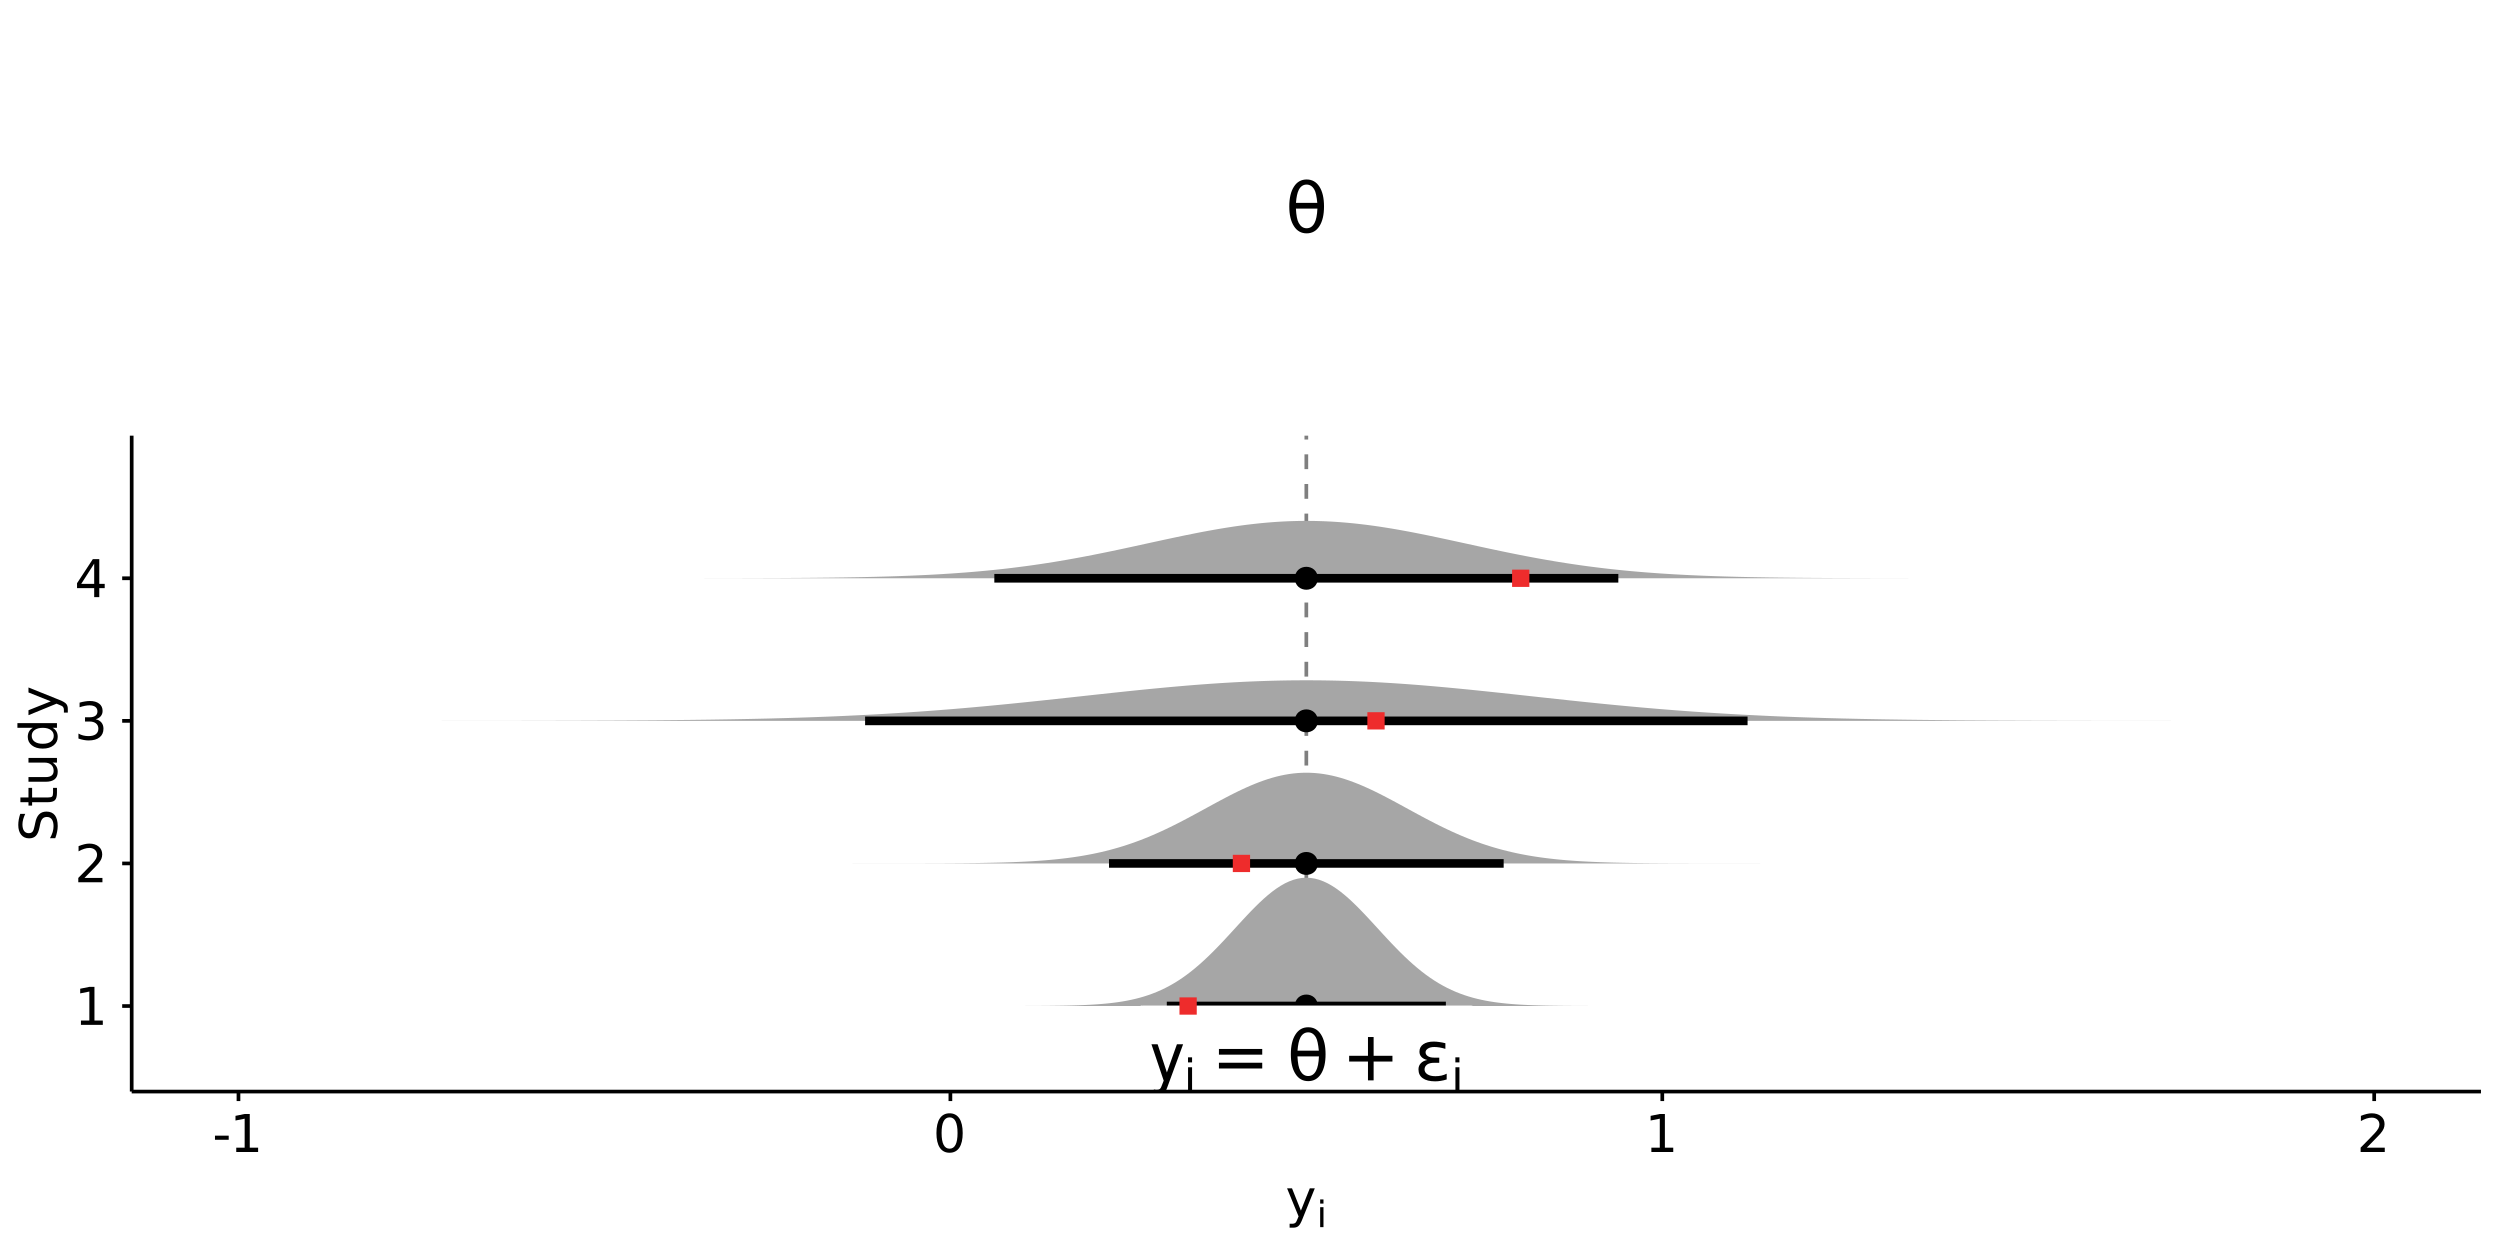 <?xml version="1.0" encoding="UTF-8"?>
<svg xmlns="http://www.w3.org/2000/svg" xmlns:xlink="http://www.w3.org/1999/xlink" width="720pt" height="360pt" viewBox="0 0 720 360" version="1.1">
<defs>
<g>
<symbol overflow="visible" id="glyph0-0">
<path style="stroke:none;" d="M 1 3.516 L 1 -14.047 L 10.953 -14.047 L 10.953 3.516 Z M 2.109 2.406 L 9.844 2.406 L 9.844 -12.922 L 2.109 -12.922 Z M 2.109 2.406 "/>
</symbol>
<symbol overflow="visible" id="glyph0-1">
<path style="stroke:none;" d="M 9.188 -6.906 L 3 -6.906 C 3.094 -4.969 3.363 -3.586 3.812 -2.766 C 4.375 -1.754 5.133 -1.25 6.094 -1.25 C 7.07 -1.25 7.828 -1.754 8.359 -2.766 C 8.836 -3.66 9.113 -5.039 9.188 -6.906 Z M 9.156 -8.562 C 8.977 -10.406 8.711 -11.648 8.359 -12.297 C 7.805 -13.316 7.051 -13.828 6.094 -13.828 C 5.102 -13.828 4.348 -13.32 3.828 -12.312 C 3.41 -11.5 3.141 -10.25 3.016 -8.562 Z M 6.094 -15.297 C 7.656 -15.297 8.879 -14.609 9.766 -13.234 C 10.648 -11.859 11.094 -9.957 11.094 -7.531 C 11.094 -5.113 10.648 -3.219 9.766 -1.844 C 8.879 -0.469 7.656 0.219 6.094 0.219 C 4.531 0.219 3.312 -0.469 2.438 -1.844 C 1.539 -3.219 1.094 -5.113 1.094 -7.531 C 1.094 -9.957 1.539 -11.859 2.438 -13.234 C 3.312 -14.609 4.531 -15.297 6.094 -15.297 Z M 6.094 -15.297 "/>
</symbol>
<symbol overflow="visible" id="glyph0-2">
<path style="stroke:none;" d="M 2.109 -9.047 L 14.578 -9.047 L 14.578 -7.406 L 2.109 -7.406 Z M 2.109 -5.078 L 14.578 -5.078 L 14.578 -3.422 L 2.109 -3.422 Z M 2.109 -5.078 "/>
</symbol>
<symbol overflow="visible" id="glyph0-3">
<path style="stroke:none;" d="M 9.156 -12.484 L 9.156 -7.078 L 14.578 -7.078 L 14.578 -5.422 L 9.156 -5.422 L 9.156 0 L 7.531 0 L 7.531 -5.422 L 2.109 -5.422 L 2.109 -7.078 L 7.531 -7.078 L 7.531 -12.484 Z M 9.156 -12.484 "/>
</symbol>
<symbol overflow="visible" id="glyph0-4">
<path style="stroke:none;" d="M 3.844 -5.875 C 3.113 -6.031 2.555 -6.316 2.172 -6.734 C 1.773 -7.148 1.578 -7.66 1.578 -8.266 C 1.578 -9.18 1.945 -9.895 2.688 -10.406 C 3.426 -10.914 4.43 -11.172 5.703 -11.172 C 6.191 -11.172 6.711 -11.129 7.266 -11.047 C 7.816 -10.973 8.41 -10.859 9.047 -10.703 L 9.047 -9.078 C 8.422 -9.266 7.848 -9.398 7.328 -9.484 C 6.797 -9.566 6.301 -9.609 5.844 -9.609 C 5.07 -9.609 4.461 -9.457 4.016 -9.156 C 3.566 -8.863 3.344 -8.508 3.344 -8.094 C 3.344 -7.633 3.562 -7.258 4 -6.969 C 4.438 -6.688 5.031 -6.547 5.781 -6.547 L 7.281 -6.547 L 7.281 -5.062 L 5.844 -5.062 C 4.957 -5.062 4.281 -4.898 3.812 -4.578 C 3.301 -4.211 3.047 -3.742 3.047 -3.172 C 3.047 -2.586 3.32 -2.113 3.875 -1.75 C 4.426 -1.383 5.191 -1.203 6.172 -1.203 C 6.773 -1.203 7.352 -1.258 7.906 -1.375 C 8.445 -1.5 8.953 -1.68 9.422 -1.922 L 9.422 -0.266 C 8.836 -0.078 8.27 0.055 7.719 0.141 C 7.164 0.234 6.633 0.281 6.125 0.281 C 4.57 0.281 3.379 -0.016 2.547 -0.609 C 1.711 -1.191 1.297 -2.047 1.297 -3.172 C 1.297 -3.867 1.52 -4.453 1.969 -4.922 C 2.414 -5.398 3.039 -5.719 3.844 -5.875 Z M 3.844 -5.875 "/>
</symbol>
<symbol overflow="visible" id="glyph1-0">
<path style="stroke:none;" d=""/>
</symbol>
<symbol overflow="visible" id="glyph1-1">
<path style="stroke:none;" d="M 7.734 -10.438 L 4.844 -2.312 L 2.172 -10.438 L 0.391 -10.438 L 3.922 0.047 L 3.281 1.688 C 3.016 2.438 2.656 2.703 1.953 2.703 C 1.672 2.703 1.438 2.672 1.078 2.594 L 1.078 4.078 C 1.422 4.266 1.75 4.344 2.188 4.344 C 2.734 4.344 3.312 4.156 3.75 3.844 C 4.266 3.469 4.562 3.031 4.875 2.188 L 9.516 -10.438 Z M 7.734 -10.438 "/>
</symbol>
<symbol overflow="visible" id="glyph2-0">
<path style="stroke:none;" d=""/>
</symbol>
<symbol overflow="visible" id="glyph2-1">
<path style="stroke:none;" d="M 2.094 -7.297 L 0.938 -7.297 L 0.938 0 L 2.094 0 Z M 2.094 -10.156 L 0.922 -10.156 L 0.922 -8.703 L 2.094 -8.703 Z M 2.094 -10.156 "/>
</symbol>
<symbol overflow="visible" id="glyph3-0">
<path style="stroke:none;" d="M 0.75 2.656 L 0.75 -10.578 L 8.25 -10.578 L 8.25 2.656 Z M 1.594 1.812 L 7.406 1.812 L 7.406 -9.734 L 1.594 -9.734 Z M 1.594 1.812 "/>
</symbol>
<symbol overflow="visible" id="glyph3-1">
<path style="stroke:none;" d="M 0.734 -4.703 L 4.688 -4.703 L 4.688 -3.516 L 0.734 -3.516 Z M 0.734 -4.703 "/>
</symbol>
<symbol overflow="visible" id="glyph3-2">
<path style="stroke:none;" d="M 1.859 -1.25 L 4.281 -1.25 L 4.281 -9.594 L 1.641 -9.062 L 1.641 -10.406 L 4.266 -10.938 L 5.75 -10.938 L 5.75 -1.25 L 8.156 -1.25 L 8.156 0 L 1.859 0 Z M 1.859 -1.25 "/>
</symbol>
<symbol overflow="visible" id="glyph3-3">
<path style="stroke:none;" d="M 4.766 -9.969 C 4.004 -9.969 3.43 -9.594 3.047 -8.844 C 2.66 -8.094 2.469 -6.961 2.469 -5.453 C 2.469 -3.953 2.66 -2.828 3.047 -2.078 C 3.43 -1.328 4.004 -0.953 4.766 -0.953 C 5.535 -0.953 6.109 -1.328 6.484 -2.078 C 6.867 -2.828 7.062 -3.953 7.062 -5.453 C 7.062 -6.961 6.867 -8.094 6.484 -8.844 C 6.109 -9.594 5.535 -9.969 4.766 -9.969 Z M 4.766 -11.141 C 5.992 -11.141 6.93 -10.648 7.578 -9.672 C 8.223 -8.703 8.547 -7.297 8.547 -5.453 C 8.547 -3.617 8.223 -2.211 7.578 -1.234 C 6.93 -0.266 5.992 0.219 4.766 0.219 C 3.547 0.219 2.609 -0.266 1.953 -1.234 C 1.305 -2.211 0.984 -3.617 0.984 -5.453 C 0.984 -7.297 1.305 -8.703 1.953 -9.672 C 2.609 -10.648 3.547 -11.141 4.766 -11.141 Z M 4.766 -11.141 "/>
</symbol>
<symbol overflow="visible" id="glyph3-4">
<path style="stroke:none;" d="M 2.875 -1.25 L 8.047 -1.25 L 8.047 0 L 1.094 0 L 1.094 -1.25 C 1.656 -1.82 2.422 -2.598 3.391 -3.578 C 4.359 -4.555 4.969 -5.191 5.219 -5.484 C 5.695 -6.016 6.031 -6.461 6.219 -6.828 C 6.406 -7.203 6.5 -7.566 6.5 -7.922 C 6.5 -8.504 6.297 -8.977 5.891 -9.344 C 5.484 -9.707 4.953 -9.891 4.297 -9.891 C 3.828 -9.891 3.332 -9.805 2.812 -9.641 C 2.301 -9.484 1.754 -9.238 1.172 -8.906 L 1.172 -10.406 C 1.766 -10.645 2.32 -10.828 2.844 -10.953 C 3.363 -11.078 3.836 -11.141 4.266 -11.141 C 5.398 -11.141 6.301 -10.852 6.969 -10.281 C 7.645 -9.719 7.984 -8.961 7.984 -8.016 C 7.984 -7.566 7.898 -7.141 7.734 -6.734 C 7.566 -6.328 7.258 -5.852 6.812 -5.312 C 6.688 -5.164 6.297 -4.754 5.641 -4.078 C 4.992 -3.398 4.07 -2.457 2.875 -1.25 Z M 2.875 -1.25 "/>
</symbol>
<symbol overflow="visible" id="glyph3-5">
<path style="stroke:none;" d="M 6.094 -5.891 C 6.801 -5.742 7.352 -5.43 7.75 -4.953 C 8.145 -4.473 8.344 -3.879 8.344 -3.172 C 8.344 -2.098 7.969 -1.266 7.219 -0.672 C 6.477 -0.078 5.426 0.219 4.062 0.219 C 3.602 0.219 3.129 0.172 2.641 0.078 C 2.16 -0.016 1.66 -0.148 1.141 -0.328 L 1.141 -1.766 C 1.555 -1.523 2.004 -1.344 2.484 -1.219 C 2.973 -1.094 3.484 -1.031 4.016 -1.031 C 4.941 -1.031 5.648 -1.211 6.141 -1.578 C 6.629 -1.941 6.875 -2.473 6.875 -3.172 C 6.875 -3.816 6.645 -4.32 6.188 -4.688 C 5.738 -5.051 5.113 -5.234 4.312 -5.234 L 3.031 -5.234 L 3.031 -6.453 L 4.359 -6.453 C 5.086 -6.453 5.645 -6.598 6.031 -6.891 C 6.414 -7.18 6.609 -7.598 6.609 -8.141 C 6.609 -8.703 6.41 -9.133 6.016 -9.438 C 5.617 -9.738 5.051 -9.891 4.312 -9.891 C 3.906 -9.891 3.469 -9.844 3 -9.75 C 2.539 -9.664 2.031 -9.531 1.469 -9.344 L 1.469 -10.672 C 2.031 -10.828 2.555 -10.941 3.047 -11.016 C 3.535 -11.098 4 -11.141 4.438 -11.141 C 5.562 -11.141 6.453 -10.883 7.109 -10.375 C 7.766 -9.863 8.094 -9.172 8.094 -8.297 C 8.094 -7.691 7.914 -7.18 7.562 -6.766 C 7.219 -6.348 6.727 -6.055 6.094 -5.891 Z M 6.094 -5.891 "/>
</symbol>
<symbol overflow="visible" id="glyph3-6">
<path style="stroke:none;" d="M 5.672 -9.641 L 1.938 -3.812 L 5.672 -3.812 Z M 5.281 -10.938 L 7.141 -10.938 L 7.141 -3.812 L 8.703 -3.812 L 8.703 -2.578 L 7.141 -2.578 L 7.141 0 L 5.672 0 L 5.672 -2.578 L 0.734 -2.578 L 0.734 -4 Z M 5.281 -10.938 "/>
</symbol>
<symbol overflow="visible" id="glyph3-7">
<path style="stroke:none;" d="M 4.828 0.766 C 4.441 1.742 4.066 2.379 3.703 2.672 C 3.348 2.973 2.867 3.125 2.266 3.125 L 1.188 3.125 L 1.188 2 L 1.984 2 C 2.348 2 2.633 1.91 2.844 1.734 C 3.051 1.555 3.273 1.141 3.516 0.484 L 3.766 -0.125 L 0.453 -8.203 L 1.875 -8.203 L 4.438 -1.781 L 7 -8.203 L 8.438 -8.203 Z M 4.828 0.766 "/>
</symbol>
<symbol overflow="visible" id="glyph4-0">
<path style="stroke:none;" d="M 0.516 1.859 L 0.516 -7.406 L 5.766 -7.406 L 5.766 1.859 Z M 1.109 1.266 L 5.188 1.266 L 5.188 -6.812 L 1.109 -6.812 Z M 1.109 1.266 "/>
</symbol>
<symbol overflow="visible" id="glyph4-1">
<path style="stroke:none;" d="M 0.984 -5.75 L 1.938 -5.75 L 1.938 0 L 0.984 0 Z M 0.984 -7.984 L 1.938 -7.984 L 1.938 -6.781 L 0.984 -6.781 Z M 0.984 -7.984 "/>
</symbol>
<symbol overflow="visible" id="glyph5-0">
<path style="stroke:none;" d="M 2.656 -0.75 L -10.578 -0.75 L -10.578 -8.25 L 2.656 -8.25 Z M 1.812 -1.594 L 1.812 -7.406 L -9.734 -7.406 L -9.734 -1.594 Z M 1.812 -1.594 "/>
</symbol>
<symbol overflow="visible" id="glyph5-1">
<path style="stroke:none;" d="M -10.578 -8.031 L -9.141 -8.031 C -9.398 -7.469 -9.598 -6.938 -9.734 -6.438 C -9.867 -5.938 -9.938 -5.457 -9.938 -5 C -9.938 -4.188 -9.781 -3.562 -9.469 -3.125 C -9.156 -2.688 -8.707 -2.469 -8.125 -2.469 C -7.645 -2.469 -7.281 -2.613 -7.031 -2.906 C -6.789 -3.195 -6.594 -3.75 -6.438 -4.562 L -6.25 -5.453 C -6.039 -6.555 -5.672 -7.367 -5.141 -7.891 C -4.609 -8.422 -3.898 -8.688 -3.016 -8.688 C -1.953 -8.688 -1.145 -8.332 -0.594 -7.625 C -0.051 -6.914 0.219 -5.875 0.219 -4.5 C 0.219 -3.977 0.156 -3.426 0.031 -2.844 C -0.082 -2.258 -0.254 -1.656 -0.484 -1.031 L -2 -1.031 C -1.664 -1.633 -1.41 -2.223 -1.234 -2.797 C -1.066 -3.367 -0.984 -3.938 -0.984 -4.5 C -0.984 -5.344 -1.148 -5.992 -1.484 -6.453 C -1.816 -6.91 -2.289 -7.141 -2.906 -7.141 C -3.445 -7.141 -3.867 -6.973 -4.172 -6.641 C -4.473 -6.316 -4.695 -5.781 -4.844 -5.031 L -5.031 -4.125 C -5.25 -3.02 -5.594 -2.219 -6.062 -1.719 C -6.531 -1.227 -7.18 -0.984 -8.016 -0.984 C -8.984 -0.984 -9.742 -1.32 -10.297 -2 C -10.859 -2.688 -11.141 -3.629 -11.141 -4.828 C -11.141 -5.336 -11.094 -5.859 -11 -6.391 C -10.906 -6.922 -10.766 -7.469 -10.578 -8.031 Z M -10.578 -8.031 "/>
</symbol>
<symbol overflow="visible" id="glyph5-2">
<path style="stroke:none;" d="M -10.531 -2.75 L -8.203 -2.75 L -8.203 -5.516 L -7.156 -5.516 L -7.156 -2.75 L -2.703 -2.75 C -2.035 -2.75 -1.602 -2.836 -1.406 -3.016 C -1.219 -3.203 -1.125 -3.578 -1.125 -4.141 L -1.125 -5.516 L 0 -5.516 L 0 -4.141 C 0 -3.098 -0.191 -2.379 -0.578 -1.984 C -0.973 -1.586 -1.68 -1.391 -2.703 -1.391 L -7.156 -1.391 L -7.156 -0.406 L -8.203 -0.406 L -8.203 -1.391 L -10.531 -1.391 Z M -10.531 -2.75 "/>
</symbol>
<symbol overflow="visible" id="glyph5-3">
<path style="stroke:none;" d="M -3.234 -1.281 L -8.203 -1.281 L -8.203 -2.625 L -3.281 -2.625 C -2.508 -2.625 -1.926 -2.773 -1.531 -3.078 C -1.145 -3.379 -0.953 -3.832 -0.953 -4.438 C -0.953 -5.164 -1.18 -5.738 -1.641 -6.156 C -2.109 -6.582 -2.742 -6.797 -3.547 -6.797 L -8.203 -6.797 L -8.203 -8.141 L 0 -8.141 L 0 -6.797 L -1.266 -6.797 C -0.766 -6.473 -0.391 -6.094 -0.141 -5.656 C 0.098 -5.227 0.219 -4.727 0.219 -4.156 C 0.219 -3.207 -0.07 -2.488 -0.656 -2 C -1.25 -1.52 -2.109 -1.281 -3.234 -1.281 Z M -8.406 -4.672 Z M -8.406 -4.672 "/>
</symbol>
<symbol overflow="visible" id="glyph5-4">
<path style="stroke:none;" d="M -6.953 -6.812 L -11.391 -6.812 L -11.391 -8.156 L 0 -8.156 L 0 -6.812 L -1.234 -6.812 C -0.742 -6.531 -0.379 -6.172 -0.141 -5.734 C 0.098 -5.305 0.219 -4.789 0.219 -4.188 C 0.219 -3.195 -0.176 -2.391 -0.969 -1.766 C -1.758 -1.141 -2.801 -0.828 -4.094 -0.828 C -5.383 -0.828 -6.426 -1.141 -7.219 -1.766 C -8.008 -2.391 -8.406 -3.195 -8.406 -4.188 C -8.406 -4.789 -8.285 -5.305 -8.047 -5.734 C -7.805 -6.172 -7.441 -6.531 -6.953 -6.812 Z M -4.094 -2.219 C -3.102 -2.219 -2.328 -2.422 -1.766 -2.828 C -1.203 -3.234 -0.922 -3.797 -0.922 -4.516 C -0.922 -5.223 -1.203 -5.781 -1.766 -6.188 C -2.328 -6.602 -3.102 -6.812 -4.094 -6.812 C -5.082 -6.812 -5.859 -6.602 -6.422 -6.188 C -6.984 -5.781 -7.266 -5.223 -7.266 -4.516 C -7.266 -3.797 -6.984 -3.234 -6.422 -2.828 C -5.859 -2.422 -5.082 -2.219 -4.094 -2.219 Z M -4.094 -2.219 "/>
</symbol>
<symbol overflow="visible" id="glyph5-5">
<path style="stroke:none;" d="M 0.766 -4.828 C 1.742 -4.441 2.379 -4.066 2.672 -3.703 C 2.973 -3.348 3.125 -2.867 3.125 -2.266 L 3.125 -1.188 L 2 -1.188 L 2 -1.984 C 2 -2.348 1.91 -2.633 1.734 -2.844 C 1.555 -3.051 1.141 -3.273 0.484 -3.516 L -0.125 -3.766 L -8.203 -0.453 L -8.203 -1.875 L -1.781 -4.438 L -8.203 -7 L -8.203 -8.438 Z M 0.766 -4.828 "/>
</symbol>
</g>
<clipPath id="clip1">
  <path d="M 0 120 L 720 120 L 720 360 L 0 360 Z M 0 120 "/>
</clipPath>
<clipPath id="clip2">
  <path d="M 375 125.48 L 377 125.48 L 377 314.375 L 375 314.375 Z M 375 125.48 "/>
</clipPath>
<clipPath id="clip3">
  <path d="M 325 289 L 428 289 L 428 314.375 L 325 314.375 Z M 325 289 "/>
</clipPath>
<clipPath id="clip4">
  <path d="M 331 300 L 341 300 L 341 314.375 L 331 314.375 Z M 331 300 "/>
</clipPath>
<clipPath id="clip5">
  <path d="M 342 304 L 344 304 L 344 314.375 L 342 314.375 Z M 342 304 "/>
</clipPath>
<clipPath id="clip6">
  <path d="M 419 304 L 421 304 L 421 314.375 L 419 314.375 Z M 419 304 "/>
</clipPath>
<clipPath id="clip7">
  <path d="M 325 289 L 428 289 L 428 314.375 L 325 314.375 Z M 325 289 "/>
</clipPath>
<clipPath id="clip8">
  <path d="M 331 300 L 341 300 L 341 314.375 L 331 314.375 Z M 331 300 "/>
</clipPath>
<clipPath id="clip9">
  <path d="M 342 304 L 344 304 L 344 314.375 L 342 314.375 Z M 342 304 "/>
</clipPath>
<clipPath id="clip10">
  <path d="M 419 304 L 421 304 L 421 314.375 L 419 314.375 Z M 419 304 "/>
</clipPath>
<clipPath id="clip11">
  <path d="M 325 289 L 428 289 L 428 314.375 L 325 314.375 Z M 325 289 "/>
</clipPath>
<clipPath id="clip12">
  <path d="M 331 300 L 341 300 L 341 314.375 L 331 314.375 Z M 331 300 "/>
</clipPath>
<clipPath id="clip13">
  <path d="M 342 304 L 344 304 L 344 314.375 L 342 314.375 Z M 342 304 "/>
</clipPath>
<clipPath id="clip14">
  <path d="M 419 304 L 421 304 L 421 314.375 L 419 314.375 Z M 419 304 "/>
</clipPath>
<clipPath id="clip15">
  <path d="M 325 289 L 428 289 L 428 314.375 L 325 314.375 Z M 325 289 "/>
</clipPath>
<clipPath id="clip16">
  <path d="M 331 300 L 341 300 L 341 314.375 L 331 314.375 Z M 331 300 "/>
</clipPath>
<clipPath id="clip17">
  <path d="M 342 304 L 344 304 L 344 314.375 L 342 314.375 Z M 342 304 "/>
</clipPath>
<clipPath id="clip18">
  <path d="M 419 304 L 421 304 L 421 314.375 L 419 314.375 Z M 419 304 "/>
</clipPath>
</defs>
<g id="surface100">
<rect x="0" y="0" width="720" height="360" style="fill:rgb(100%,100%,100%);fill-opacity:1;stroke:none;"/>
<path style=" stroke:none;fill-rule:nonzero;fill:rgb(100%,100%,100%);fill-opacity:1;" d="M 367.832 74.477 L 384.613 74.477 L 384.469 74.473 L 385.047 74.449 L 385.609 74.332 L 386.152 74.129 L 386.652 73.84 L 387.098 73.477 L 387.48 73.043 L 387.789 72.555 L 388.016 72.023 L 388.152 71.465 L 388.199 70.891 L 388.199 49.109 L 388.152 48.535 L 388.016 47.977 L 387.789 47.445 L 387.48 46.957 L 387.098 46.523 L 386.652 46.16 L 386.152 45.871 L 385.609 45.668 L 385.047 45.551 L 384.613 45.523 L 367.832 45.523 L 368.266 45.551 L 367.691 45.527 L 367.117 45.598 L 366.562 45.758 L 366.043 46.004 L 365.566 46.332 L 365.148 46.734 L 364.805 47.195 L 364.535 47.703 L 364.352 48.254 L 364.262 48.82 L 364.25 49.109 L 364.25 70.891 L 364.262 70.602 L 364.262 71.18 L 364.352 71.746 L 364.535 72.297 L 364.805 72.805 L 365.148 73.266 L 365.566 73.668 L 366.043 73.996 L 366.562 74.242 L 367.117 74.402 L 367.691 74.473 Z M 367.832 74.477 "/>
<g style="fill:rgb(0%,0%,0%);fill-opacity:1;">
  <use xlink:href="#glyph0-1" x="370.223" y="66.987"/>
</g>
<path style=" stroke:none;fill-rule:nonzero;fill:rgb(100%,100%,100%);fill-opacity:1;" d="M 0 360 L 720 360 L 720 120 L 0 120 Z M 0 360 "/>
<g clip-path="url(#clip1)" clip-rule="nonzero">
<path style="fill:none;stroke-width:1.067;stroke-linecap:round;stroke-linejoin:round;stroke:rgb(100%,100%,100%);stroke-opacity:1;stroke-miterlimit:10;" d="M 0 360 L 720 360 L 720 120 L 0 120 Z M 0 360 "/>
</g>
<g clip-path="url(#clip2)" clip-rule="nonzero">
<path style="fill:none;stroke-width:1.067;stroke-linecap:butt;stroke-linejoin:round;stroke:rgb(0%,0%,0%);stroke-opacity:0.502;stroke-dasharray:4.268,4.268;stroke-miterlimit:10;" d="M 376.223 314.371 L 376.223 125.48 "/>
</g>
<path style=" stroke:none;fill-rule:nonzero;fill:rgb(65.098%,65.098%,65.098%);fill-opacity:1;" d="M 68.68 166.543 L 181.855 166.543 L 183.086 166.539 L 192.93 166.539 L 194.16 166.535 L 199.078 166.535 L 200.309 166.531 L 202.77 166.531 L 204 166.527 L 206.461 166.527 L 207.691 166.523 L 208.922 166.523 L 211.383 166.516 L 212.609 166.516 L 222.453 166.484 L 223.684 166.477 L 224.914 166.473 L 227.375 166.457 L 228.602 166.449 L 231.062 166.434 L 232.293 166.422 L 233.523 166.414 L 235.984 166.391 L 237.215 166.375 L 238.445 166.363 L 240.906 166.332 L 242.137 166.312 L 243.367 166.297 L 244.594 166.273 L 245.824 166.254 L 248.285 166.207 L 251.977 166.125 L 253.207 166.09 L 254.438 166.059 L 255.668 166.023 L 258.129 165.945 L 259.359 165.902 L 260.586 165.855 L 261.816 165.809 L 263.047 165.758 L 265.508 165.648 L 266.738 165.59 L 267.969 165.527 L 269.199 165.461 L 270.43 165.391 L 271.66 165.316 L 274.121 165.16 L 275.352 165.074 L 276.582 164.984 L 277.809 164.895 L 279.039 164.797 L 280.27 164.695 L 282.73 164.477 L 283.961 164.363 L 285.191 164.242 L 286.422 164.117 L 288.883 163.852 L 290.113 163.711 L 291.344 163.566 L 292.574 163.414 L 293.801 163.258 L 295.031 163.098 L 296.262 162.934 L 297.492 162.762 L 299.953 162.402 L 301.184 162.215 L 303.645 161.824 L 304.875 161.621 L 307.336 161.199 L 308.566 160.98 L 309.793 160.758 L 311.023 160.531 L 312.254 160.301 L 314.715 159.824 L 317.176 159.332 L 318.406 159.082 L 319.637 158.828 L 322.098 158.312 L 323.328 158.051 L 324.559 157.785 L 325.785 157.52 L 327.016 157.254 L 331.938 156.176 L 333.168 155.91 L 334.398 155.641 L 335.629 155.375 L 336.859 155.113 L 338.09 154.848 L 340.551 154.332 L 341.777 154.078 L 344.238 153.586 L 345.469 153.344 L 346.699 153.109 L 347.93 152.883 L 349.16 152.66 L 350.391 152.441 L 351.621 152.23 L 352.852 152.031 L 354.082 151.836 L 355.312 151.648 L 356.543 151.469 L 357.77 151.301 L 359 151.141 L 360.23 150.992 L 361.461 150.852 L 362.691 150.719 L 363.922 150.602 L 365.152 150.492 L 366.383 150.391 L 367.613 150.305 L 368.844 150.227 L 370.074 150.164 L 371.305 150.109 L 372.535 150.07 L 373.762 150.039 L 374.992 150.02 L 376.223 150.016 L 377.453 150.02 L 378.684 150.039 L 379.914 150.07 L 381.145 150.109 L 382.375 150.164 L 383.605 150.227 L 384.836 150.305 L 386.066 150.391 L 387.297 150.492 L 388.527 150.602 L 389.754 150.719 L 390.984 150.852 L 392.215 150.992 L 393.445 151.141 L 394.676 151.301 L 395.906 151.469 L 397.137 151.648 L 398.367 151.836 L 399.598 152.031 L 400.828 152.23 L 402.059 152.441 L 403.289 152.66 L 404.52 152.883 L 405.746 153.109 L 406.977 153.344 L 408.207 153.586 L 410.668 154.078 L 411.898 154.332 L 414.359 154.848 L 415.59 155.113 L 416.82 155.375 L 418.051 155.641 L 419.281 155.91 L 420.512 156.176 L 421.738 156.445 L 425.43 157.254 L 429.121 158.051 L 430.352 158.312 L 432.812 158.828 L 434.043 159.082 L 435.273 159.332 L 436.504 159.578 L 437.73 159.824 L 440.191 160.301 L 441.422 160.531 L 442.652 160.758 L 443.883 160.98 L 445.113 161.199 L 447.574 161.621 L 448.805 161.824 L 451.266 162.215 L 452.496 162.402 L 453.723 162.582 L 454.953 162.762 L 456.184 162.934 L 457.414 163.098 L 458.645 163.258 L 459.875 163.414 L 461.105 163.566 L 462.336 163.711 L 463.566 163.852 L 466.027 164.117 L 467.258 164.242 L 468.488 164.363 L 469.715 164.477 L 472.176 164.695 L 473.406 164.797 L 474.637 164.895 L 477.098 165.074 L 478.328 165.16 L 480.789 165.316 L 482.02 165.391 L 483.25 165.461 L 484.48 165.527 L 485.707 165.59 L 486.938 165.648 L 489.398 165.758 L 490.629 165.809 L 493.09 165.902 L 494.32 165.945 L 496.781 166.023 L 498.012 166.059 L 499.242 166.09 L 500.473 166.125 L 501.699 166.152 L 504.16 166.207 L 506.621 166.254 L 507.852 166.273 L 509.082 166.297 L 510.312 166.312 L 511.543 166.332 L 514.004 166.363 L 515.234 166.375 L 516.465 166.391 L 517.695 166.402 L 518.922 166.414 L 520.152 166.422 L 521.383 166.434 L 527.535 166.473 L 528.766 166.477 L 529.996 166.484 L 533.688 166.496 L 534.914 166.5 L 539.836 166.516 L 541.066 166.516 L 543.527 166.523 L 544.758 166.523 L 545.988 166.527 L 548.449 166.527 L 549.68 166.531 L 552.137 166.531 L 553.367 166.535 L 558.289 166.535 L 559.52 166.539 L 569.359 166.539 L 570.59 166.543 L 683.766 166.543 Z M 68.68 166.543 "/>
<path style=" stroke:none;fill-rule:nonzero;fill:rgb(65.098%,65.098%,65.098%);fill-opacity:1;" d="M 68.68 207.605 L 114.199 207.605 L 115.43 207.602 L 126.5 207.602 L 127.73 207.598 L 133.879 207.598 L 135.109 207.594 L 138.801 207.594 L 140.031 207.59 L 143.723 207.59 L 144.953 207.586 L 146.184 207.586 L 147.414 207.582 L 149.871 207.582 L 151.102 207.578 L 152.332 207.578 L 153.562 207.574 L 154.793 207.574 L 157.254 207.566 L 158.484 207.566 L 160.945 207.559 L 162.176 207.559 L 163.406 207.555 L 164.633 207.551 L 170.785 207.531 L 172.016 207.523 L 174.477 207.516 L 175.707 207.508 L 176.938 207.504 L 178.168 207.496 L 179.398 207.492 L 180.625 207.484 L 186.777 207.445 L 188.008 207.434 L 189.238 207.426 L 195.391 207.367 L 196.617 207.355 L 197.848 207.34 L 199.078 207.328 L 204 207.266 L 210.152 207.168 L 211.383 207.145 L 212.609 207.121 L 216.301 207.051 L 218.762 206.996 L 219.992 206.965 L 221.223 206.938 L 222.453 206.906 L 223.684 206.871 L 224.914 206.84 L 227.375 206.77 L 228.602 206.73 L 229.832 206.695 L 231.062 206.652 L 232.293 206.613 L 234.754 206.527 L 238.445 206.387 L 240.906 206.285 L 243.367 206.176 L 244.594 206.117 L 247.055 206 L 250.746 205.812 L 251.977 205.742 L 253.207 205.676 L 254.438 205.605 L 258.129 205.383 L 259.359 205.305 L 260.586 205.227 L 261.816 205.145 L 263.047 205.059 L 264.277 204.977 L 267.969 204.707 L 270.43 204.52 L 274.121 204.227 L 275.352 204.125 L 276.582 204.02 L 277.809 203.914 L 279.039 203.809 L 280.27 203.699 L 281.5 203.586 L 282.73 203.477 L 283.961 203.359 L 285.191 203.246 L 287.652 203.012 L 291.344 202.648 L 292.574 202.523 L 293.801 202.398 L 295.031 202.27 L 296.262 202.145 L 299.953 201.758 L 308.566 200.828 L 309.793 200.691 L 311.023 200.559 L 312.254 200.422 L 314.715 200.156 L 315.945 200.02 L 320.867 199.488 L 323.328 199.23 L 324.559 199.098 L 325.785 198.973 L 327.016 198.844 L 329.477 198.594 L 331.938 198.352 L 335.629 198 L 336.859 197.887 L 339.32 197.668 L 340.551 197.562 L 341.777 197.457 L 343.008 197.355 L 344.238 197.258 L 346.699 197.07 L 347.93 196.98 L 349.16 196.895 L 351.621 196.73 L 354.082 196.582 L 355.312 196.512 L 356.543 196.445 L 357.77 196.383 L 359 196.324 L 360.23 196.27 L 361.461 196.219 L 362.691 196.172 L 363.922 196.129 L 365.152 196.09 L 366.383 196.055 L 367.613 196.023 L 368.844 195.996 L 370.074 195.973 L 371.305 195.953 L 372.535 195.938 L 373.762 195.93 L 374.992 195.922 L 377.453 195.922 L 379.914 195.938 L 381.145 195.953 L 382.375 195.973 L 383.605 195.996 L 384.836 196.023 L 386.066 196.055 L 387.297 196.09 L 388.527 196.129 L 389.754 196.172 L 390.984 196.219 L 392.215 196.27 L 393.445 196.324 L 394.676 196.383 L 395.906 196.445 L 397.137 196.512 L 398.367 196.582 L 400.828 196.73 L 403.289 196.895 L 404.52 196.98 L 405.746 197.07 L 408.207 197.258 L 409.438 197.355 L 410.668 197.457 L 413.129 197.668 L 415.59 197.887 L 416.82 198 L 420.512 198.352 L 421.738 198.473 L 422.969 198.594 L 425.43 198.844 L 426.66 198.973 L 427.891 199.098 L 429.121 199.23 L 431.582 199.488 L 436.504 200.02 L 437.73 200.156 L 440.191 200.422 L 441.422 200.559 L 442.652 200.691 L 443.883 200.828 L 452.496 201.758 L 453.723 201.887 L 456.184 202.145 L 457.414 202.27 L 458.645 202.398 L 461.105 202.648 L 464.797 203.012 L 467.258 203.246 L 468.488 203.359 L 469.715 203.477 L 470.945 203.586 L 472.176 203.699 L 473.406 203.809 L 477.098 204.125 L 478.328 204.227 L 482.02 204.52 L 484.48 204.707 L 485.707 204.797 L 488.168 204.977 L 489.398 205.059 L 490.629 205.145 L 491.859 205.227 L 494.32 205.383 L 498.012 205.605 L 499.242 205.676 L 500.473 205.742 L 501.699 205.812 L 505.391 206 L 509.082 206.176 L 511.543 206.285 L 514.004 206.387 L 517.695 206.527 L 518.922 206.57 L 520.152 206.613 L 521.383 206.652 L 522.613 206.695 L 523.844 206.73 L 525.074 206.77 L 527.535 206.84 L 528.766 206.871 L 529.996 206.906 L 531.227 206.938 L 532.457 206.965 L 533.688 206.996 L 534.914 207.023 L 536.145 207.051 L 542.297 207.168 L 548.449 207.266 L 549.68 207.281 L 550.906 207.297 L 553.367 207.328 L 554.598 207.34 L 555.828 207.355 L 563.211 207.426 L 564.441 207.434 L 565.672 207.445 L 566.898 207.453 L 573.051 207.492 L 574.281 207.496 L 575.512 207.504 L 576.742 207.508 L 577.973 207.516 L 580.434 207.523 L 581.664 207.531 L 582.891 207.535 L 590.273 207.559 L 591.504 207.559 L 593.965 207.566 L 595.195 207.566 L 597.656 207.574 L 598.883 207.574 L 600.113 207.578 L 601.344 207.578 L 602.574 207.582 L 605.035 207.582 L 606.266 207.586 L 607.496 207.586 L 608.727 207.59 L 612.418 207.59 L 613.648 207.594 L 617.336 207.594 L 618.566 207.598 L 624.719 207.598 L 625.949 207.602 L 637.02 207.602 L 638.25 207.605 L 683.766 207.605 Z M 68.68 207.605 "/>
<path style=" stroke:none;fill-rule:nonzero;fill:rgb(65.098%,65.098%,65.098%);fill-opacity:1;" d="M 68.68 248.672 L 244.594 248.672 L 245.824 248.668 L 255.668 248.668 L 256.898 248.664 L 259.359 248.664 L 260.586 248.66 L 261.816 248.66 L 263.047 248.656 L 264.277 248.656 L 271.66 248.633 L 275.352 248.609 L 276.582 248.598 L 277.809 248.59 L 279.039 248.574 L 280.27 248.562 L 281.5 248.547 L 282.73 248.527 L 285.191 248.48 L 287.652 248.426 L 288.883 248.391 L 291.344 248.312 L 292.574 248.262 L 293.801 248.211 L 295.031 248.152 L 296.262 248.086 L 297.492 248.016 L 298.723 247.938 L 299.953 247.848 L 301.184 247.754 L 302.414 247.648 L 303.645 247.531 L 304.875 247.406 L 306.105 247.266 L 307.336 247.117 L 308.566 246.953 L 309.793 246.777 L 311.023 246.586 L 312.254 246.379 L 313.484 246.156 L 314.715 245.918 L 315.945 245.66 L 317.176 245.387 L 318.406 245.09 L 319.637 244.781 L 320.867 244.445 L 322.098 244.094 L 323.328 243.723 L 324.559 243.328 L 325.785 242.914 L 327.016 242.48 L 328.246 242.023 L 329.477 241.547 L 330.707 241.047 L 331.938 240.531 L 333.168 239.992 L 334.398 239.438 L 335.629 238.863 L 336.859 238.273 L 338.09 237.668 L 339.32 237.047 L 340.551 236.41 L 341.777 235.766 L 343.008 235.109 L 344.238 234.449 L 345.469 233.781 L 349.16 231.766 L 350.391 231.098 L 351.621 230.438 L 352.852 229.789 L 354.082 229.148 L 355.312 228.523 L 356.543 227.914 L 357.77 227.328 L 359 226.766 L 360.23 226.227 L 361.461 225.715 L 362.691 225.234 L 363.922 224.789 L 365.152 224.375 L 366.383 224 L 367.613 223.664 L 368.844 223.371 L 370.074 223.121 L 371.305 222.91 L 372.535 222.75 L 373.762 222.633 L 374.992 222.562 L 376.223 222.539 L 377.453 222.562 L 378.684 222.633 L 379.914 222.75 L 381.145 222.91 L 382.375 223.121 L 383.605 223.371 L 384.836 223.664 L 386.066 224 L 387.297 224.375 L 388.527 224.789 L 389.754 225.234 L 390.984 225.715 L 392.215 226.227 L 393.445 226.766 L 394.676 227.328 L 395.906 227.914 L 397.137 228.523 L 398.367 229.148 L 399.598 229.789 L 400.828 230.438 L 402.059 231.098 L 403.289 231.766 L 404.52 232.438 L 405.746 233.109 L 406.977 233.781 L 408.207 234.449 L 409.438 235.109 L 410.668 235.766 L 411.898 236.41 L 413.129 237.047 L 414.359 237.668 L 415.59 238.273 L 416.82 238.863 L 418.051 239.438 L 419.281 239.992 L 420.512 240.531 L 421.738 241.047 L 422.969 241.547 L 424.199 242.023 L 425.43 242.48 L 426.66 242.914 L 427.891 243.328 L 429.121 243.723 L 430.352 244.094 L 431.582 244.445 L 432.812 244.781 L 434.043 245.09 L 435.273 245.387 L 436.504 245.66 L 437.73 245.918 L 438.961 246.156 L 440.191 246.379 L 441.422 246.586 L 442.652 246.777 L 443.883 246.953 L 445.113 247.117 L 446.344 247.266 L 447.574 247.406 L 448.805 247.531 L 450.035 247.648 L 451.266 247.754 L 452.496 247.848 L 453.723 247.938 L 454.953 248.016 L 456.184 248.086 L 457.414 248.152 L 458.645 248.211 L 461.105 248.312 L 463.566 248.391 L 464.797 248.426 L 467.258 248.48 L 468.488 248.504 L 469.715 248.527 L 470.945 248.547 L 472.176 248.562 L 473.406 248.574 L 474.637 248.59 L 475.867 248.598 L 477.098 248.609 L 480.789 248.633 L 484.48 248.645 L 485.707 248.648 L 488.168 248.656 L 489.398 248.656 L 490.629 248.66 L 491.859 248.66 L 493.09 248.664 L 495.551 248.664 L 496.781 248.668 L 506.621 248.668 L 507.852 248.672 L 683.766 248.672 Z M 68.68 248.672 "/>
<path style=" stroke:none;fill-rule:nonzero;fill:rgb(65.098%,65.098%,65.098%);fill-opacity:1;" d="M 68.68 289.734 L 285.191 289.734 L 286.422 289.73 L 290.113 289.73 L 291.344 289.727 L 292.574 289.727 L 293.801 289.723 L 298.723 289.707 L 299.953 289.699 L 301.184 289.688 L 302.414 289.68 L 304.875 289.648 L 306.105 289.629 L 307.336 289.605 L 308.566 289.574 L 309.793 289.539 L 311.023 289.5 L 312.254 289.449 L 313.484 289.391 L 314.715 289.324 L 315.945 289.242 L 317.176 289.148 L 318.406 289.043 L 319.637 288.914 L 320.867 288.77 L 322.098 288.602 L 323.328 288.41 L 324.559 288.191 L 325.785 287.941 L 327.016 287.66 L 328.246 287.344 L 329.477 286.988 L 330.707 286.59 L 331.938 286.148 L 333.168 285.66 L 334.398 285.121 L 335.629 284.531 L 336.859 283.883 L 338.09 283.18 L 339.32 282.422 L 340.551 281.602 L 341.777 280.723 L 343.008 279.785 L 344.238 278.789 L 345.469 277.734 L 346.699 276.629 L 347.93 275.473 L 349.16 274.27 L 350.391 273.023 L 351.621 271.746 L 352.852 270.438 L 354.082 269.109 L 356.543 266.422 L 357.77 265.086 L 359 263.766 L 360.23 262.469 L 361.461 261.215 L 362.691 260.012 L 363.922 258.863 L 365.152 257.793 L 366.383 256.797 L 367.613 255.898 L 368.844 255.098 L 370.074 254.402 L 371.305 253.828 L 372.535 253.371 L 373.762 253.043 L 374.992 252.844 L 376.223 252.777 L 377.453 252.844 L 378.684 253.043 L 379.914 253.371 L 381.145 253.828 L 382.375 254.402 L 383.605 255.098 L 384.836 255.898 L 386.066 256.797 L 387.297 257.793 L 388.527 258.863 L 389.754 260.012 L 390.984 261.215 L 392.215 262.469 L 393.445 263.766 L 394.676 265.086 L 395.906 266.422 L 398.367 269.109 L 399.598 270.438 L 400.828 271.746 L 402.059 273.023 L 403.289 274.27 L 404.52 275.473 L 405.746 276.629 L 406.977 277.734 L 408.207 278.789 L 409.438 279.785 L 410.668 280.723 L 411.898 281.602 L 413.129 282.422 L 414.359 283.18 L 415.59 283.883 L 416.82 284.531 L 418.051 285.121 L 419.281 285.66 L 420.512 286.148 L 421.738 286.59 L 422.969 286.988 L 424.199 287.344 L 425.43 287.66 L 426.66 287.941 L 427.891 288.191 L 429.121 288.41 L 430.352 288.602 L 431.582 288.77 L 432.812 288.914 L 434.043 289.043 L 435.273 289.148 L 436.504 289.242 L 437.73 289.324 L 438.961 289.391 L 440.191 289.449 L 441.422 289.5 L 442.652 289.539 L 443.883 289.574 L 445.113 289.605 L 446.344 289.629 L 447.574 289.648 L 450.035 289.68 L 451.266 289.688 L 452.496 289.699 L 453.723 289.707 L 459.875 289.727 L 461.105 289.727 L 462.336 289.73 L 466.027 289.73 L 467.258 289.734 L 683.766 289.734 Z M 68.68 289.734 "/>
<path style="fill:none;stroke-width:2.488;stroke-linecap:butt;stroke-linejoin:round;stroke:rgb(0%,0%,0%);stroke-opacity:1;stroke-miterlimit:10;" d="M 249.148 207.605 L 503.301 207.605 "/>
<path style="fill:none;stroke-width:2.488;stroke-linecap:butt;stroke-linejoin:round;stroke:rgb(0%,0%,0%);stroke-opacity:1;stroke-miterlimit:10;" d="M 286.367 166.543 L 466.078 166.543 "/>
<path style="fill:none;stroke-width:2.488;stroke-linecap:butt;stroke-linejoin:round;stroke:rgb(0%,0%,0%);stroke-opacity:1;stroke-miterlimit:10;" d="M 319.395 248.672 L 433.055 248.672 "/>
<path style="fill:none;stroke-width:2.488;stroke-linecap:butt;stroke-linejoin:round;stroke:rgb(0%,0%,0%);stroke-opacity:1;stroke-miterlimit:10;" d="M 336.039 289.734 L 416.41 289.734 "/>
<path style="fill-rule:nonzero;fill:rgb(0%,0%,0%);fill-opacity:1;stroke-width:1.063;stroke-linecap:round;stroke-linejoin:round;stroke:rgb(0%,0%,0%);stroke-opacity:1;stroke-miterlimit:10;" d="M 378.992 207.605 C 378.992 211.301 373.453 211.301 373.453 207.605 C 373.453 203.914 378.992 203.914 378.992 207.605 "/>
<path style="fill-rule:nonzero;fill:rgb(0%,0%,0%);fill-opacity:1;stroke-width:1.063;stroke-linecap:round;stroke-linejoin:round;stroke:rgb(0%,0%,0%);stroke-opacity:1;stroke-miterlimit:10;" d="M 378.992 166.543 C 378.992 170.238 373.453 170.238 373.453 166.543 C 373.453 162.848 378.992 162.848 378.992 166.543 "/>
<path style="fill-rule:nonzero;fill:rgb(0%,0%,0%);fill-opacity:1;stroke-width:1.063;stroke-linecap:round;stroke-linejoin:round;stroke:rgb(0%,0%,0%);stroke-opacity:1;stroke-miterlimit:10;" d="M 378.992 248.672 C 378.992 252.363 373.453 252.363 373.453 248.672 C 373.453 244.977 378.992 244.977 378.992 248.672 "/>
<path style="fill-rule:nonzero;fill:rgb(0%,0%,0%);fill-opacity:1;stroke-width:1.063;stroke-linecap:round;stroke-linejoin:round;stroke:rgb(0%,0%,0%);stroke-opacity:1;stroke-miterlimit:10;" d="M 378.992 289.734 C 378.992 293.43 373.453 293.43 373.453 289.734 C 373.453 286.039 378.992 286.039 378.992 289.734 "/>
<g clip-path="url(#clip3)" clip-rule="nonzero">
<path style=" stroke:none;fill-rule:nonzero;fill:rgb(100%,100%,100%);fill-opacity:1;" d="M 328.832 322.637 L 423.613 322.637 L 423.469 322.633 L 424.047 322.609 L 424.609 322.492 L 425.152 322.289 L 425.652 322 L 426.098 321.637 L 426.48 321.203 L 426.789 320.715 L 427.016 320.184 L 427.152 319.625 L 427.199 319.051 L 427.199 293.27 L 427.152 292.695 L 427.016 292.137 L 426.789 291.605 L 426.48 291.117 L 426.098 290.684 L 425.652 290.32 L 425.152 290.031 L 424.609 289.828 L 424.047 289.711 L 423.613 289.684 L 328.832 289.684 L 329.266 289.711 L 328.691 289.688 L 328.117 289.758 L 327.562 289.918 L 327.043 290.164 L 326.566 290.492 L 326.148 290.895 L 325.805 291.355 L 325.535 291.863 L 325.352 292.41 L 325.262 292.98 L 325.25 293.27 L 325.25 319.051 L 325.262 318.762 L 325.262 319.34 L 325.352 319.906 L 325.535 320.457 L 325.805 320.965 L 326.148 321.426 L 326.566 321.828 L 327.043 322.156 L 327.562 322.402 L 328.117 322.562 L 328.691 322.633 Z M 328.832 322.637 "/>
</g>
<g clip-path="url(#clip4)" clip-rule="nonzero">
<g style="fill:rgb(0%,0%,0%);fill-opacity:1;">
  <use xlink:href="#glyph1-1" x="331.223" y="311.18"/>
</g>
</g>
<g clip-path="url(#clip5)" clip-rule="nonzero">
<g style="fill:rgb(0%,0%,0%);fill-opacity:1;">
  <use xlink:href="#glyph2-1" x="341.223" y="314.675"/>
</g>
</g>
<g style="fill:rgb(0%,0%,0%);fill-opacity:1;">
  <use xlink:href="#glyph0-2" x="348.945" y="311.147"/>
</g>
<g style="fill:rgb(0%,0%,0%);fill-opacity:1;">
  <use xlink:href="#glyph0-1" x="370.668" y="311.147"/>
</g>
<g style="fill:rgb(0%,0%,0%);fill-opacity:1;">
  <use xlink:href="#glyph0-3" x="386.445" y="311.147"/>
</g>
<g style="fill:rgb(0%,0%,0%);fill-opacity:1;">
  <use xlink:href="#glyph0-4" x="407.223" y="311.147"/>
</g>
<g clip-path="url(#clip6)" clip-rule="nonzero">
<g style="fill:rgb(0%,0%,0%);fill-opacity:1;">
  <use xlink:href="#glyph2-1" x="418.223" y="314.675"/>
</g>
</g>
<g clip-path="url(#clip7)" clip-rule="nonzero">
<path style=" stroke:none;fill-rule:nonzero;fill:rgb(100%,100%,100%);fill-opacity:1;" d="M 328.832 322.637 L 423.613 322.637 L 423.469 322.633 L 424.047 322.609 L 424.609 322.492 L 425.152 322.289 L 425.652 322 L 426.098 321.637 L 426.48 321.203 L 426.789 320.715 L 427.016 320.184 L 427.152 319.625 L 427.199 319.051 L 427.199 293.27 L 427.152 292.695 L 427.016 292.137 L 426.789 291.605 L 426.48 291.117 L 426.098 290.684 L 425.652 290.32 L 425.152 290.031 L 424.609 289.828 L 424.047 289.711 L 423.613 289.684 L 328.832 289.684 L 329.266 289.711 L 328.691 289.688 L 328.117 289.758 L 327.562 289.918 L 327.043 290.164 L 326.566 290.492 L 326.148 290.895 L 325.805 291.355 L 325.535 291.863 L 325.352 292.41 L 325.262 292.98 L 325.25 293.27 L 325.25 319.051 L 325.262 318.762 L 325.262 319.34 L 325.352 319.906 L 325.535 320.457 L 325.805 320.965 L 326.148 321.426 L 326.566 321.828 L 327.043 322.156 L 327.562 322.402 L 328.117 322.562 L 328.691 322.633 Z M 328.832 322.637 "/>
</g>
<g clip-path="url(#clip8)" clip-rule="nonzero">
<g style="fill:rgb(0%,0%,0%);fill-opacity:1;">
  <use xlink:href="#glyph1-1" x="331.223" y="311.18"/>
</g>
</g>
<g clip-path="url(#clip9)" clip-rule="nonzero">
<g style="fill:rgb(0%,0%,0%);fill-opacity:1;">
  <use xlink:href="#glyph2-1" x="341.223" y="314.675"/>
</g>
</g>
<g style="fill:rgb(0%,0%,0%);fill-opacity:1;">
  <use xlink:href="#glyph0-2" x="348.945" y="311.147"/>
</g>
<g style="fill:rgb(0%,0%,0%);fill-opacity:1;">
  <use xlink:href="#glyph0-1" x="370.668" y="311.147"/>
</g>
<g style="fill:rgb(0%,0%,0%);fill-opacity:1;">
  <use xlink:href="#glyph0-3" x="386.445" y="311.147"/>
</g>
<g style="fill:rgb(0%,0%,0%);fill-opacity:1;">
  <use xlink:href="#glyph0-4" x="407.223" y="311.147"/>
</g>
<g clip-path="url(#clip10)" clip-rule="nonzero">
<g style="fill:rgb(0%,0%,0%);fill-opacity:1;">
  <use xlink:href="#glyph2-1" x="418.223" y="314.675"/>
</g>
</g>
<g clip-path="url(#clip11)" clip-rule="nonzero">
<path style=" stroke:none;fill-rule:nonzero;fill:rgb(100%,100%,100%);fill-opacity:1;" d="M 328.832 322.637 L 423.613 322.637 L 423.469 322.633 L 424.047 322.609 L 424.609 322.492 L 425.152 322.289 L 425.652 322 L 426.098 321.637 L 426.48 321.203 L 426.789 320.715 L 427.016 320.184 L 427.152 319.625 L 427.199 319.051 L 427.199 293.27 L 427.152 292.695 L 427.016 292.137 L 426.789 291.605 L 426.48 291.117 L 426.098 290.684 L 425.652 290.32 L 425.152 290.031 L 424.609 289.828 L 424.047 289.711 L 423.613 289.684 L 328.832 289.684 L 329.266 289.711 L 328.691 289.688 L 328.117 289.758 L 327.562 289.918 L 327.043 290.164 L 326.566 290.492 L 326.148 290.895 L 325.805 291.355 L 325.535 291.863 L 325.352 292.41 L 325.262 292.98 L 325.25 293.27 L 325.25 319.051 L 325.262 318.762 L 325.262 319.34 L 325.352 319.906 L 325.535 320.457 L 325.805 320.965 L 326.148 321.426 L 326.566 321.828 L 327.043 322.156 L 327.562 322.402 L 328.117 322.562 L 328.691 322.633 Z M 328.832 322.637 "/>
</g>
<g clip-path="url(#clip12)" clip-rule="nonzero">
<g style="fill:rgb(0%,0%,0%);fill-opacity:1;">
  <use xlink:href="#glyph1-1" x="331.223" y="311.18"/>
</g>
</g>
<g clip-path="url(#clip13)" clip-rule="nonzero">
<g style="fill:rgb(0%,0%,0%);fill-opacity:1;">
  <use xlink:href="#glyph2-1" x="341.223" y="314.675"/>
</g>
</g>
<g style="fill:rgb(0%,0%,0%);fill-opacity:1;">
  <use xlink:href="#glyph0-2" x="348.945" y="311.147"/>
</g>
<g style="fill:rgb(0%,0%,0%);fill-opacity:1;">
  <use xlink:href="#glyph0-1" x="370.668" y="311.147"/>
</g>
<g style="fill:rgb(0%,0%,0%);fill-opacity:1;">
  <use xlink:href="#glyph0-3" x="386.445" y="311.147"/>
</g>
<g style="fill:rgb(0%,0%,0%);fill-opacity:1;">
  <use xlink:href="#glyph0-4" x="407.223" y="311.147"/>
</g>
<g clip-path="url(#clip14)" clip-rule="nonzero">
<g style="fill:rgb(0%,0%,0%);fill-opacity:1;">
  <use xlink:href="#glyph2-1" x="418.223" y="314.675"/>
</g>
</g>
<g clip-path="url(#clip15)" clip-rule="nonzero">
<path style=" stroke:none;fill-rule:nonzero;fill:rgb(100%,100%,100%);fill-opacity:1;" d="M 328.832 322.637 L 423.613 322.637 L 423.469 322.633 L 424.047 322.609 L 424.609 322.492 L 425.152 322.289 L 425.652 322 L 426.098 321.637 L 426.48 321.203 L 426.789 320.715 L 427.016 320.184 L 427.152 319.625 L 427.199 319.051 L 427.199 293.27 L 427.152 292.695 L 427.016 292.137 L 426.789 291.605 L 426.48 291.117 L 426.098 290.684 L 425.652 290.32 L 425.152 290.031 L 424.609 289.828 L 424.047 289.711 L 423.613 289.684 L 328.832 289.684 L 329.266 289.711 L 328.691 289.688 L 328.117 289.758 L 327.562 289.918 L 327.043 290.164 L 326.566 290.492 L 326.148 290.895 L 325.805 291.355 L 325.535 291.863 L 325.352 292.41 L 325.262 292.98 L 325.25 293.27 L 325.25 319.051 L 325.262 318.762 L 325.262 319.34 L 325.352 319.906 L 325.535 320.457 L 325.805 320.965 L 326.148 321.426 L 326.566 321.828 L 327.043 322.156 L 327.562 322.402 L 328.117 322.562 L 328.691 322.633 Z M 328.832 322.637 "/>
</g>
<g clip-path="url(#clip16)" clip-rule="nonzero">
<g style="fill:rgb(0%,0%,0%);fill-opacity:1;">
  <use xlink:href="#glyph1-1" x="331.223" y="311.18"/>
</g>
</g>
<g clip-path="url(#clip17)" clip-rule="nonzero">
<g style="fill:rgb(0%,0%,0%);fill-opacity:1;">
  <use xlink:href="#glyph2-1" x="341.223" y="314.675"/>
</g>
</g>
<g style="fill:rgb(0%,0%,0%);fill-opacity:1;">
  <use xlink:href="#glyph0-2" x="348.945" y="311.147"/>
</g>
<g style="fill:rgb(0%,0%,0%);fill-opacity:1;">
  <use xlink:href="#glyph0-1" x="370.668" y="311.147"/>
</g>
<g style="fill:rgb(0%,0%,0%);fill-opacity:1;">
  <use xlink:href="#glyph0-3" x="386.445" y="311.147"/>
</g>
<g style="fill:rgb(0%,0%,0%);fill-opacity:1;">
  <use xlink:href="#glyph0-4" x="407.223" y="311.147"/>
</g>
<g clip-path="url(#clip18)" clip-rule="nonzero">
<g style="fill:rgb(0%,0%,0%);fill-opacity:1;">
  <use xlink:href="#glyph2-1" x="418.223" y="314.675"/>
</g>
</g>
<path style="fill:none;stroke-width:1.067;stroke-linecap:butt;stroke-linejoin:round;stroke:rgb(0%,0%,0%);stroke-opacity:1;stroke-miterlimit:10;" d="M 376.223 293.02 L 376.223 293.02 "/>
<path style="fill:none;stroke-width:1.067;stroke-linecap:butt;stroke-linejoin:round;stroke:rgb(0%,0%,0%);stroke-opacity:1;stroke-miterlimit:10;" d="M 376.223 251.957 L 376.223 251.957 "/>
<path style="fill:none;stroke-width:1.067;stroke-linecap:butt;stroke-linejoin:round;stroke:rgb(0%,0%,0%);stroke-opacity:1;stroke-miterlimit:10;" d="M 376.223 210.891 L 376.223 210.891 "/>
<path style="fill:none;stroke-width:1.067;stroke-linecap:butt;stroke-linejoin:round;stroke:rgb(0%,0%,0%);stroke-opacity:1;stroke-miterlimit:10;" d="M 376.223 169.828 L 376.223 169.828 "/>
<path style=" stroke:none;fill-rule:nonzero;fill:rgb(93.333%,17.255%,17.255%);fill-opacity:1;" d="M 339.688 292.223 L 344.664 292.223 L 344.664 287.246 L 339.688 287.246 Z M 339.688 292.223 "/>
<path style=" stroke:none;fill-rule:nonzero;fill:rgb(93.333%,17.255%,17.255%);fill-opacity:1;" d="M 355.047 251.16 L 360.023 251.16 L 360.023 246.184 L 355.047 246.184 Z M 355.047 251.16 "/>
<path style=" stroke:none;fill-rule:nonzero;fill:rgb(93.333%,17.255%,17.255%);fill-opacity:1;" d="M 393.801 210.094 L 398.777 210.094 L 398.777 205.117 L 393.801 205.117 Z M 393.801 210.094 "/>
<path style=" stroke:none;fill-rule:nonzero;fill:rgb(93.333%,17.255%,17.255%);fill-opacity:1;" d="M 435.48 169.031 L 440.457 169.031 L 440.457 164.055 L 435.48 164.055 Z M 435.48 169.031 "/>
<path style="fill:none;stroke-width:1.067;stroke-linecap:butt;stroke-linejoin:round;stroke:rgb(0%,0%,0%);stroke-opacity:1;stroke-miterlimit:10;" d="M 37.926 314.371 L 714.52 314.371 "/>
<path style="fill:none;stroke-width:1.067;stroke-linecap:butt;stroke-linejoin:round;stroke:rgb(0%,0%,0%);stroke-opacity:1;stroke-miterlimit:10;" d="M 68.68 317.113 L 68.68 314.371 "/>
<path style="fill:none;stroke-width:1.067;stroke-linecap:butt;stroke-linejoin:round;stroke:rgb(0%,0%,0%);stroke-opacity:1;stroke-miterlimit:10;" d="M 273.711 317.113 L 273.711 314.371 "/>
<path style="fill:none;stroke-width:1.067;stroke-linecap:butt;stroke-linejoin:round;stroke:rgb(0%,0%,0%);stroke-opacity:1;stroke-miterlimit:10;" d="M 478.738 317.113 L 478.738 314.371 "/>
<path style="fill:none;stroke-width:1.067;stroke-linecap:butt;stroke-linejoin:round;stroke:rgb(0%,0%,0%);stroke-opacity:1;stroke-miterlimit:10;" d="M 683.766 317.113 L 683.766 314.371 "/>
<g style="fill:rgb(0%,0%,0%);fill-opacity:1;">
  <use xlink:href="#glyph3-1" x="61.18" y="331.771"/>
  <use xlink:href="#glyph3-2" x="66.18" y="331.771"/>
</g>
<g style="fill:rgb(0%,0%,0%);fill-opacity:1;">
  <use xlink:href="#glyph3-3" x="268.711" y="331.771"/>
</g>
<g style="fill:rgb(0%,0%,0%);fill-opacity:1;">
  <use xlink:href="#glyph3-2" x="473.738" y="331.771"/>
</g>
<g style="fill:rgb(0%,0%,0%);fill-opacity:1;">
  <use xlink:href="#glyph3-4" x="678.766" y="331.771"/>
</g>
<path style="fill:none;stroke-width:1.067;stroke-linecap:butt;stroke-linejoin:round;stroke:rgb(0%,0%,0%);stroke-opacity:1;stroke-miterlimit:10;" d="M 37.926 314.371 L 37.926 125.48 "/>
<g style="fill:rgb(0%,0%,0%);fill-opacity:1;">
  <use xlink:href="#glyph3-2" x="21.453" y="295.158"/>
</g>
<g style="fill:rgb(0%,0%,0%);fill-opacity:1;">
  <use xlink:href="#glyph3-4" x="21.453" y="254.096"/>
</g>
<g style="fill:rgb(0%,0%,0%);fill-opacity:1;">
  <use xlink:href="#glyph3-5" x="21.453" y="213.029"/>
</g>
<g style="fill:rgb(0%,0%,0%);fill-opacity:1;">
  <use xlink:href="#glyph3-6" x="21.453" y="171.967"/>
</g>
<path style="fill:none;stroke-width:1.067;stroke-linecap:butt;stroke-linejoin:round;stroke:rgb(0%,0%,0%);stroke-opacity:1;stroke-miterlimit:10;" d="M 35.188 289.734 L 37.926 289.734 "/>
<path style="fill:none;stroke-width:1.067;stroke-linecap:butt;stroke-linejoin:round;stroke:rgb(0%,0%,0%);stroke-opacity:1;stroke-miterlimit:10;" d="M 35.188 248.672 L 37.926 248.672 "/>
<path style="fill:none;stroke-width:1.067;stroke-linecap:butt;stroke-linejoin:round;stroke:rgb(0%,0%,0%);stroke-opacity:1;stroke-miterlimit:10;" d="M 35.188 207.605 L 37.926 207.605 "/>
<path style="fill:none;stroke-width:1.067;stroke-linecap:butt;stroke-linejoin:round;stroke:rgb(0%,0%,0%);stroke-opacity:1;stroke-miterlimit:10;" d="M 35.188 166.543 L 37.926 166.543 "/>
<g style="fill:rgb(0%,0%,0%);fill-opacity:1;">
  <use xlink:href="#glyph3-7" x="370.223" y="350.443"/>
</g>
<g style="fill:rgb(0%,0%,0%);fill-opacity:1;">
  <use xlink:href="#glyph4-1" x="379.223" y="353.418"/>
</g>
<g style="fill:rgb(0%,0%,0%);fill-opacity:1;">
  <use xlink:href="#glyph5-1" x="16.404" y="242.426"/>
  <use xlink:href="#glyph5-2" x="16.404" y="232.426"/>
  <use xlink:href="#glyph5-3" x="16.404" y="226.426"/>
  <use xlink:href="#glyph5-4" x="16.404" y="216.426"/>
  <use xlink:href="#glyph5-5" x="16.404" y="206.426"/>
</g>
</g>
</svg>
